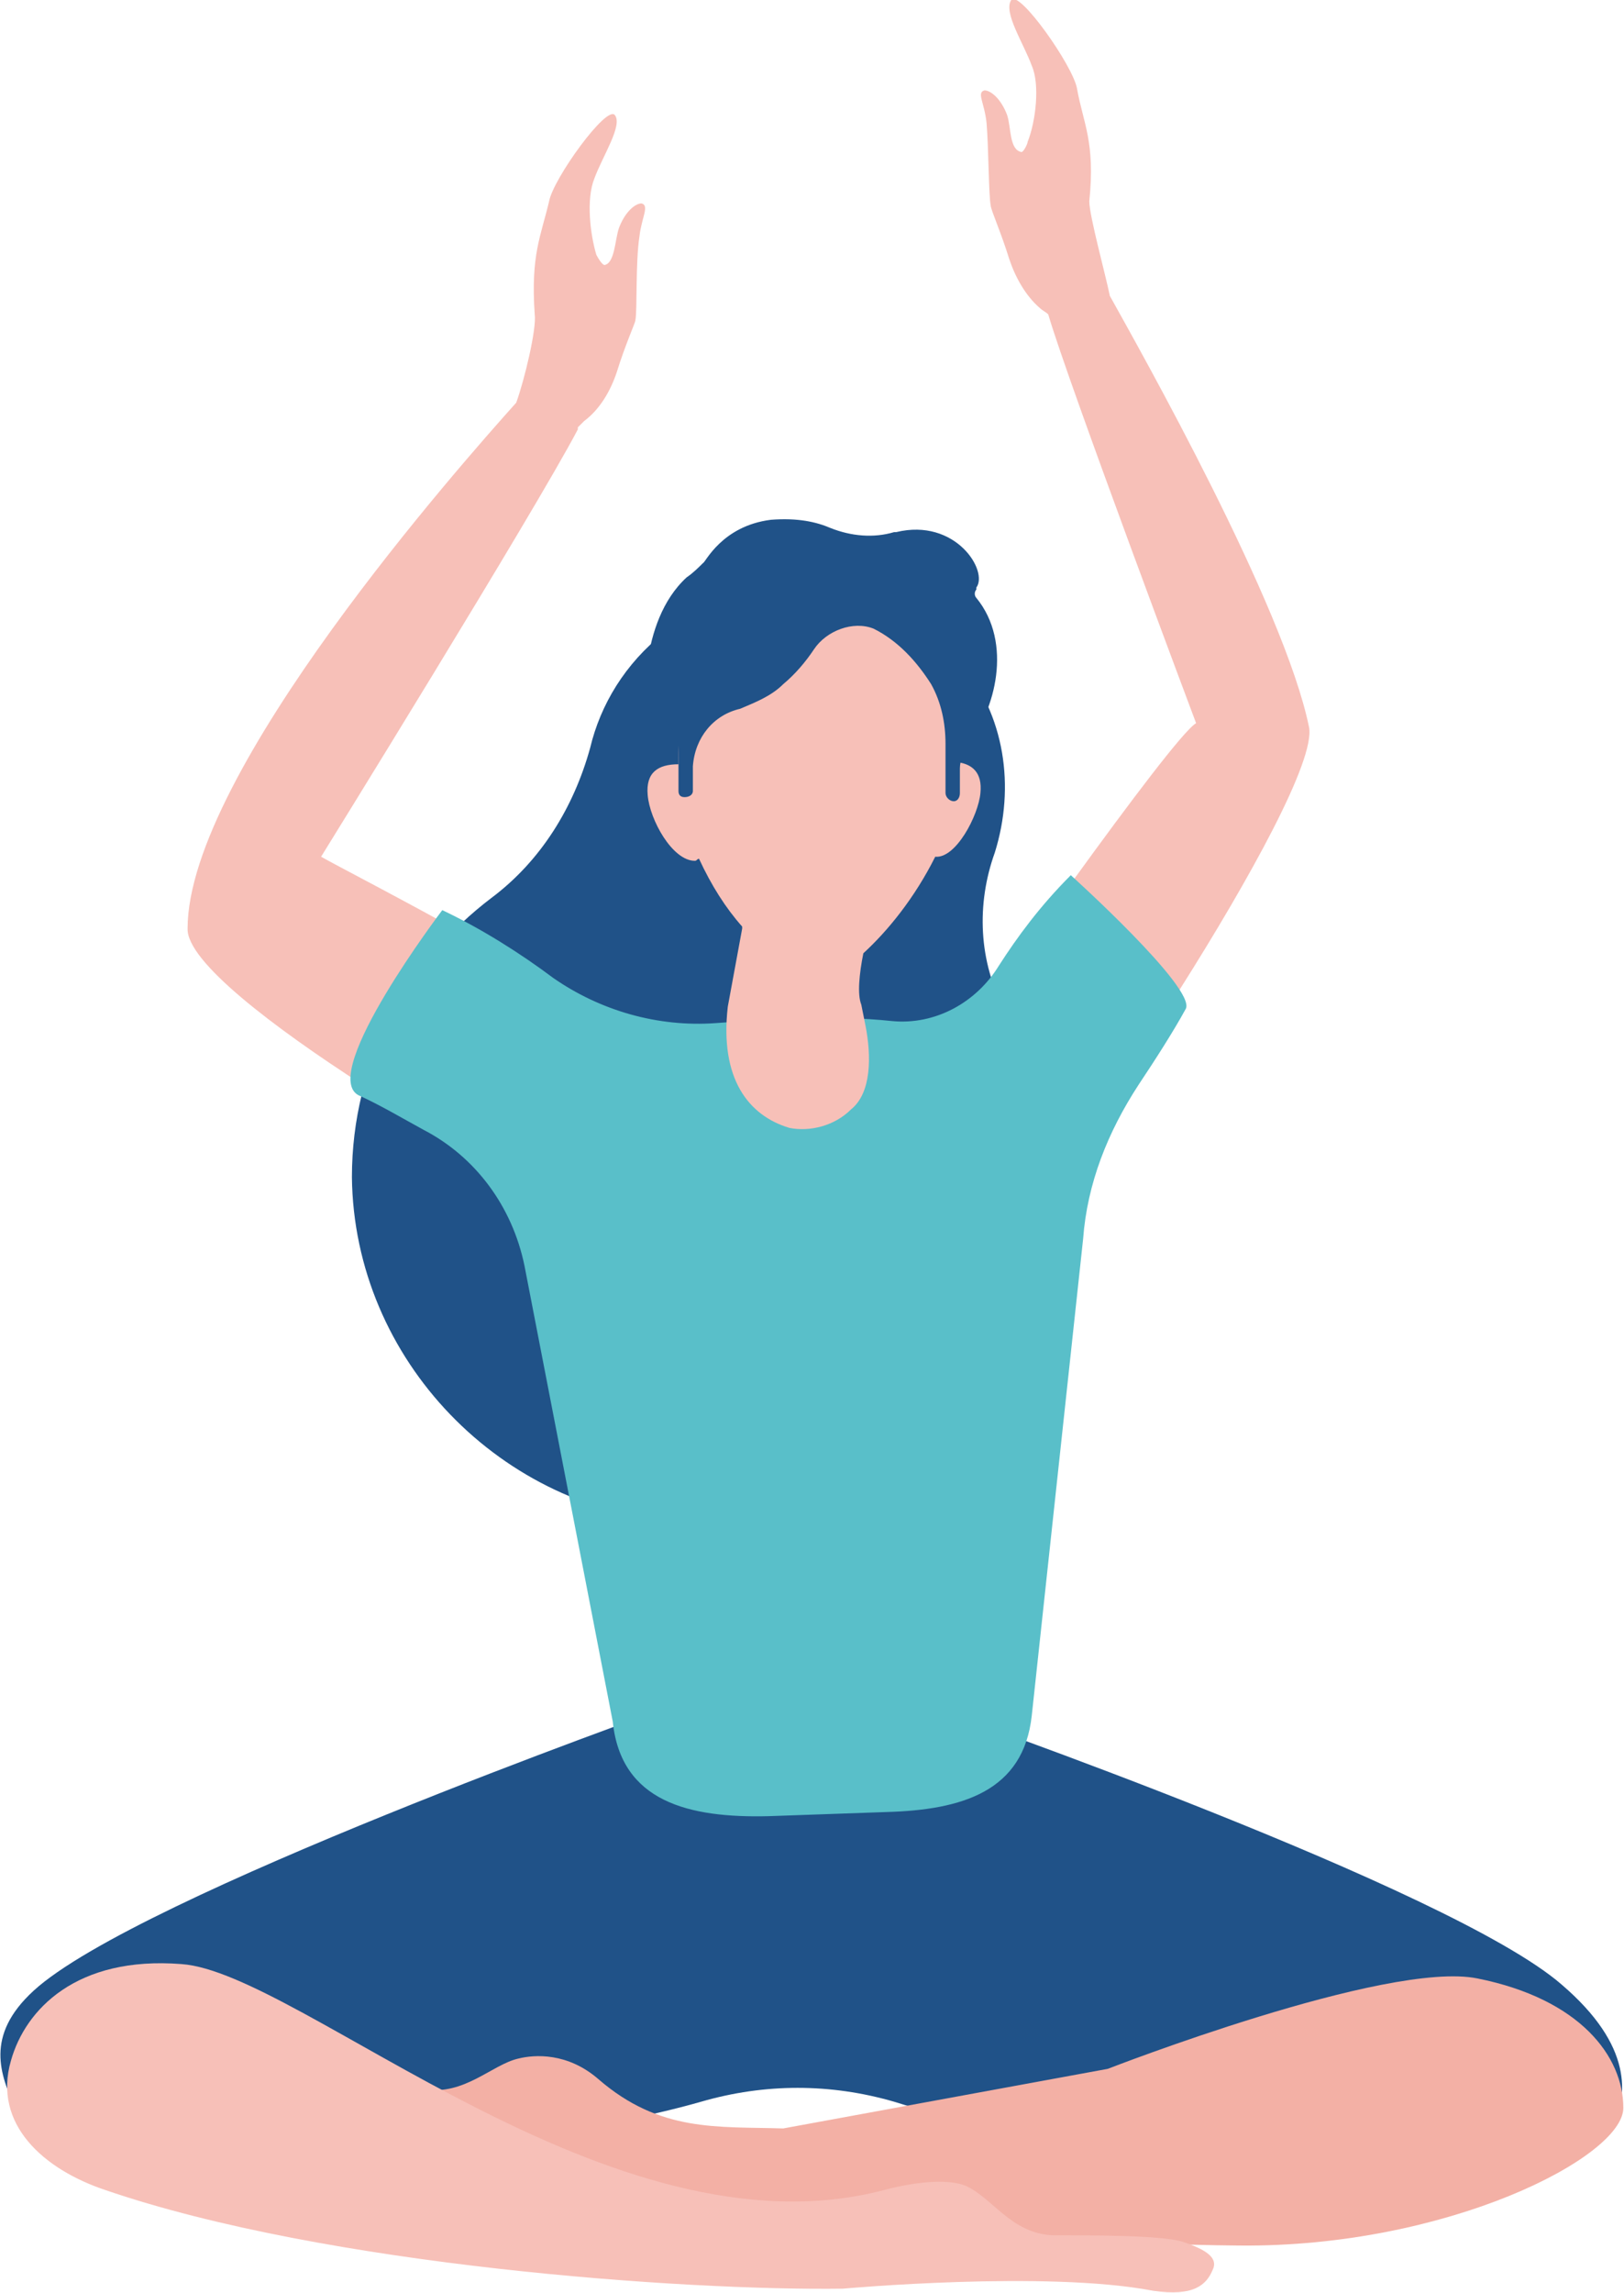 <?xml version="1.0" encoding="UTF-8"?>
<!DOCTYPE svg PUBLIC "-//W3C//DTD SVG 1.1//EN" "http://www.w3.org/Graphics/SVG/1.1/DTD/svg11.dtd">
<!-- Creator: CorelDRAW X7 -->
<svg xmlns="http://www.w3.org/2000/svg" xml:space="preserve" width="1011px" height="1427px" version="1.1" shape-rendering="geometricPrecision" text-rendering="geometricPrecision" image-rendering="optimizeQuality" fill-rule="evenodd" clip-rule="evenodd"
viewBox="0 0 790 1116"
 xmlns:xlink="http://www.w3.org/1999/xlink">
 <g id="Слой_x0020_1">
  <g id="_8897625344">
   <path fill="#205288" fill-rule="nonzero" d="M760 966c-54,-47 -301,-133 -301,-133 -19,-8 -120,-9 -137,-1 0,0 -256,91 -306,137 -24,22 -16,41 -9,57 15,36 229,27 334,-3 31,-9 63,-9 94,0 108,34 334,50 350,13 7,-16 10,-40 -25,-70z"/>
   <path fill="#F3B0A5" fill-rule="nonzero" d="M206 1017c20,3 33,-12 46,-15 8,-2 24,-3 39,10 30,26 58,23 90,24l158 -29c0,0 136,-53 180,-44 50,10 71,38 71,63 0,24 -86,68 -187,67 -120,-1 -261,-20 -302,-30 0,0 -163,-41 -164,-49 -2,-7 50,-1 69,3z"/>
   <path fill="#205288" fill-rule="nonzero" d="M489 492c-13,-24 -14,-52 -5,-77 10,-32 5,-67 -17,-93 -35,-44 -99,-50 -144,-14 -19,15 -31,35 -36,56 -8,29 -24,55 -48,73 -41,31 -68,80 -68,136 1,89 73,163 161,168 97,4 177,-73 177,-169 0,-29 -7,-56 -20,-80z"/>
   <path fill="#F7C0B8" fill-rule="nonzero" d="M575 1091c-11,-3 -43,-3 -63,-3 -20,-1 -29,-18 -42,-24 -7,-3 -21,-3 -40,2 -133,35 -284,-106 -342,-110 -51,-4 -76,22 -83,47 -9,31 16,53 46,63 108,37 282,49 359,48 0,0 99,-9 151,1 20,3 26,-3 29,-10 3,-6 -3,-10 -15,-14z"/>
   <path fill="#F7C0B8" fill-rule="nonzero" d="M156 417c0,0 104,-168 125,-208 0,-1 0,-1 0,-1 1,-1 2,-2 3,-3 8,-6 13,-15 16,-24 4,-13 9,-24 9,-25 1,-5 0,-28 2,-41 1,-9 5,-15 1,-16 -3,0 -8,4 -11,12 -2,6 -2,17 -7,18 -1,0 -3,-3 -4,-5 -3,-10 -5,-27 -1,-37 4,-11 14,-26 10,-31 -4,-5 -30,31 -32,42 -4,17 -9,26 -7,55 1,7 -5,32 -9,43 -26,29 -160,180 -160,256 -1,32 169,128 182,131 13,4 55,-43 34,-75 -13,-20 -139,-84 -151,-91z"/>
   <path fill="#F7C0B8" fill-rule="nonzero" d="M637 354c-12,-59 -82,-183 -97,-210 -2,-10 -10,-39 -10,-46 3,-29 -3,-38 -6,-55 -2,-11 -28,-48 -32,-43 -4,6 6,21 10,32 4,9 2,27 -2,37 0,1 -2,5 -3,5 -6,-1 -5,-12 -7,-18 -3,-8 -8,-12 -11,-12 -4,1 0,6 1,16 1,12 1,35 2,40 0,2 5,13 9,26 3,9 8,18 15,24 1,1 3,2 4,3 0,0 0,0 0,0 10,34 72,199 72,199 -12,7 -106,141 -119,160 -21,33 21,80 34,76 13,-4 146,-202 140,-234z"/>
   <path fill="#59BFC9" fill-rule="nonzero" d="M521 426c-15,15 -26,30 -35,44 -11,18 -31,29 -52,27 -28,-3 -59,-1 -86,1 -28,2 -56,-6 -79,-22 -16,-12 -35,-24 -54,-33 0,0 -60,79 -41,90 11,5 21,11 32,17 25,13 43,37 49,66l43 222c4,39 37,47 76,46l57 -2c37,-1 67,-10 71,-47l25 -232c2,-27 12,-52 27,-75 8,-12 17,-26 23,-37 5,-10 -56,-65 -56,-65z"/>
   <path fill="#F7C0B8" fill-rule="nonzero" d="M477 386c1,-10 -4,-14 -11,-15 0,-1 0,-2 0,-3 0,-60 -32,-84 -68,-84 -35,0 -68,25 -68,85 0,1 0,2 0,3 -10,0 -16,4 -15,15 1,12 12,32 23,32 1,0 1,-1 2,-1 6,13 13,24 21,33 0,0 0,0 0,1l-7 38c-4,35 10,53 30,59 10,2 22,-1 30,-9 10,-8 10,-26 7,-41l-2 -10c-2,-5 -1,-15 1,-25 12,-11 25,-27 35,-47 10,1 21,-20 22,-31z"/>
   <path fill="#205288" fill-rule="nonzero" d="M475 287c0,0 0,-1 0,-1 6,-8 -10,-34 -39,-27 -1,0 -1,0 -1,0 -10,3 -21,2 -31,-2 -7,-3 -16,-5 -29,-4 -24,3 -32,21 -33,21 -2,2 -5,5 -8,7 -24,22 -20,65 -20,65l0 0c9,2 16,10 16,19l0 20c0,2 1,3 3,3 2,0 4,-1 4,-3l0 -12c1,-14 10,-25 23,-28 7,-3 15,-6 21,-12 6,-5 11,-11 15,-17 6,-9 19,-14 29,-10 12,6 21,16 28,27 5,9 7,19 7,29l0 24c0,2 2,4 4,4 2,0 3,-2 3,-4l0 -12c0,-4 2,-8 4,-12 13,-16 22,-49 4,-71 -1,-1 -1,-3 0,-4z"/>
  </g>
 </g>
</svg>
